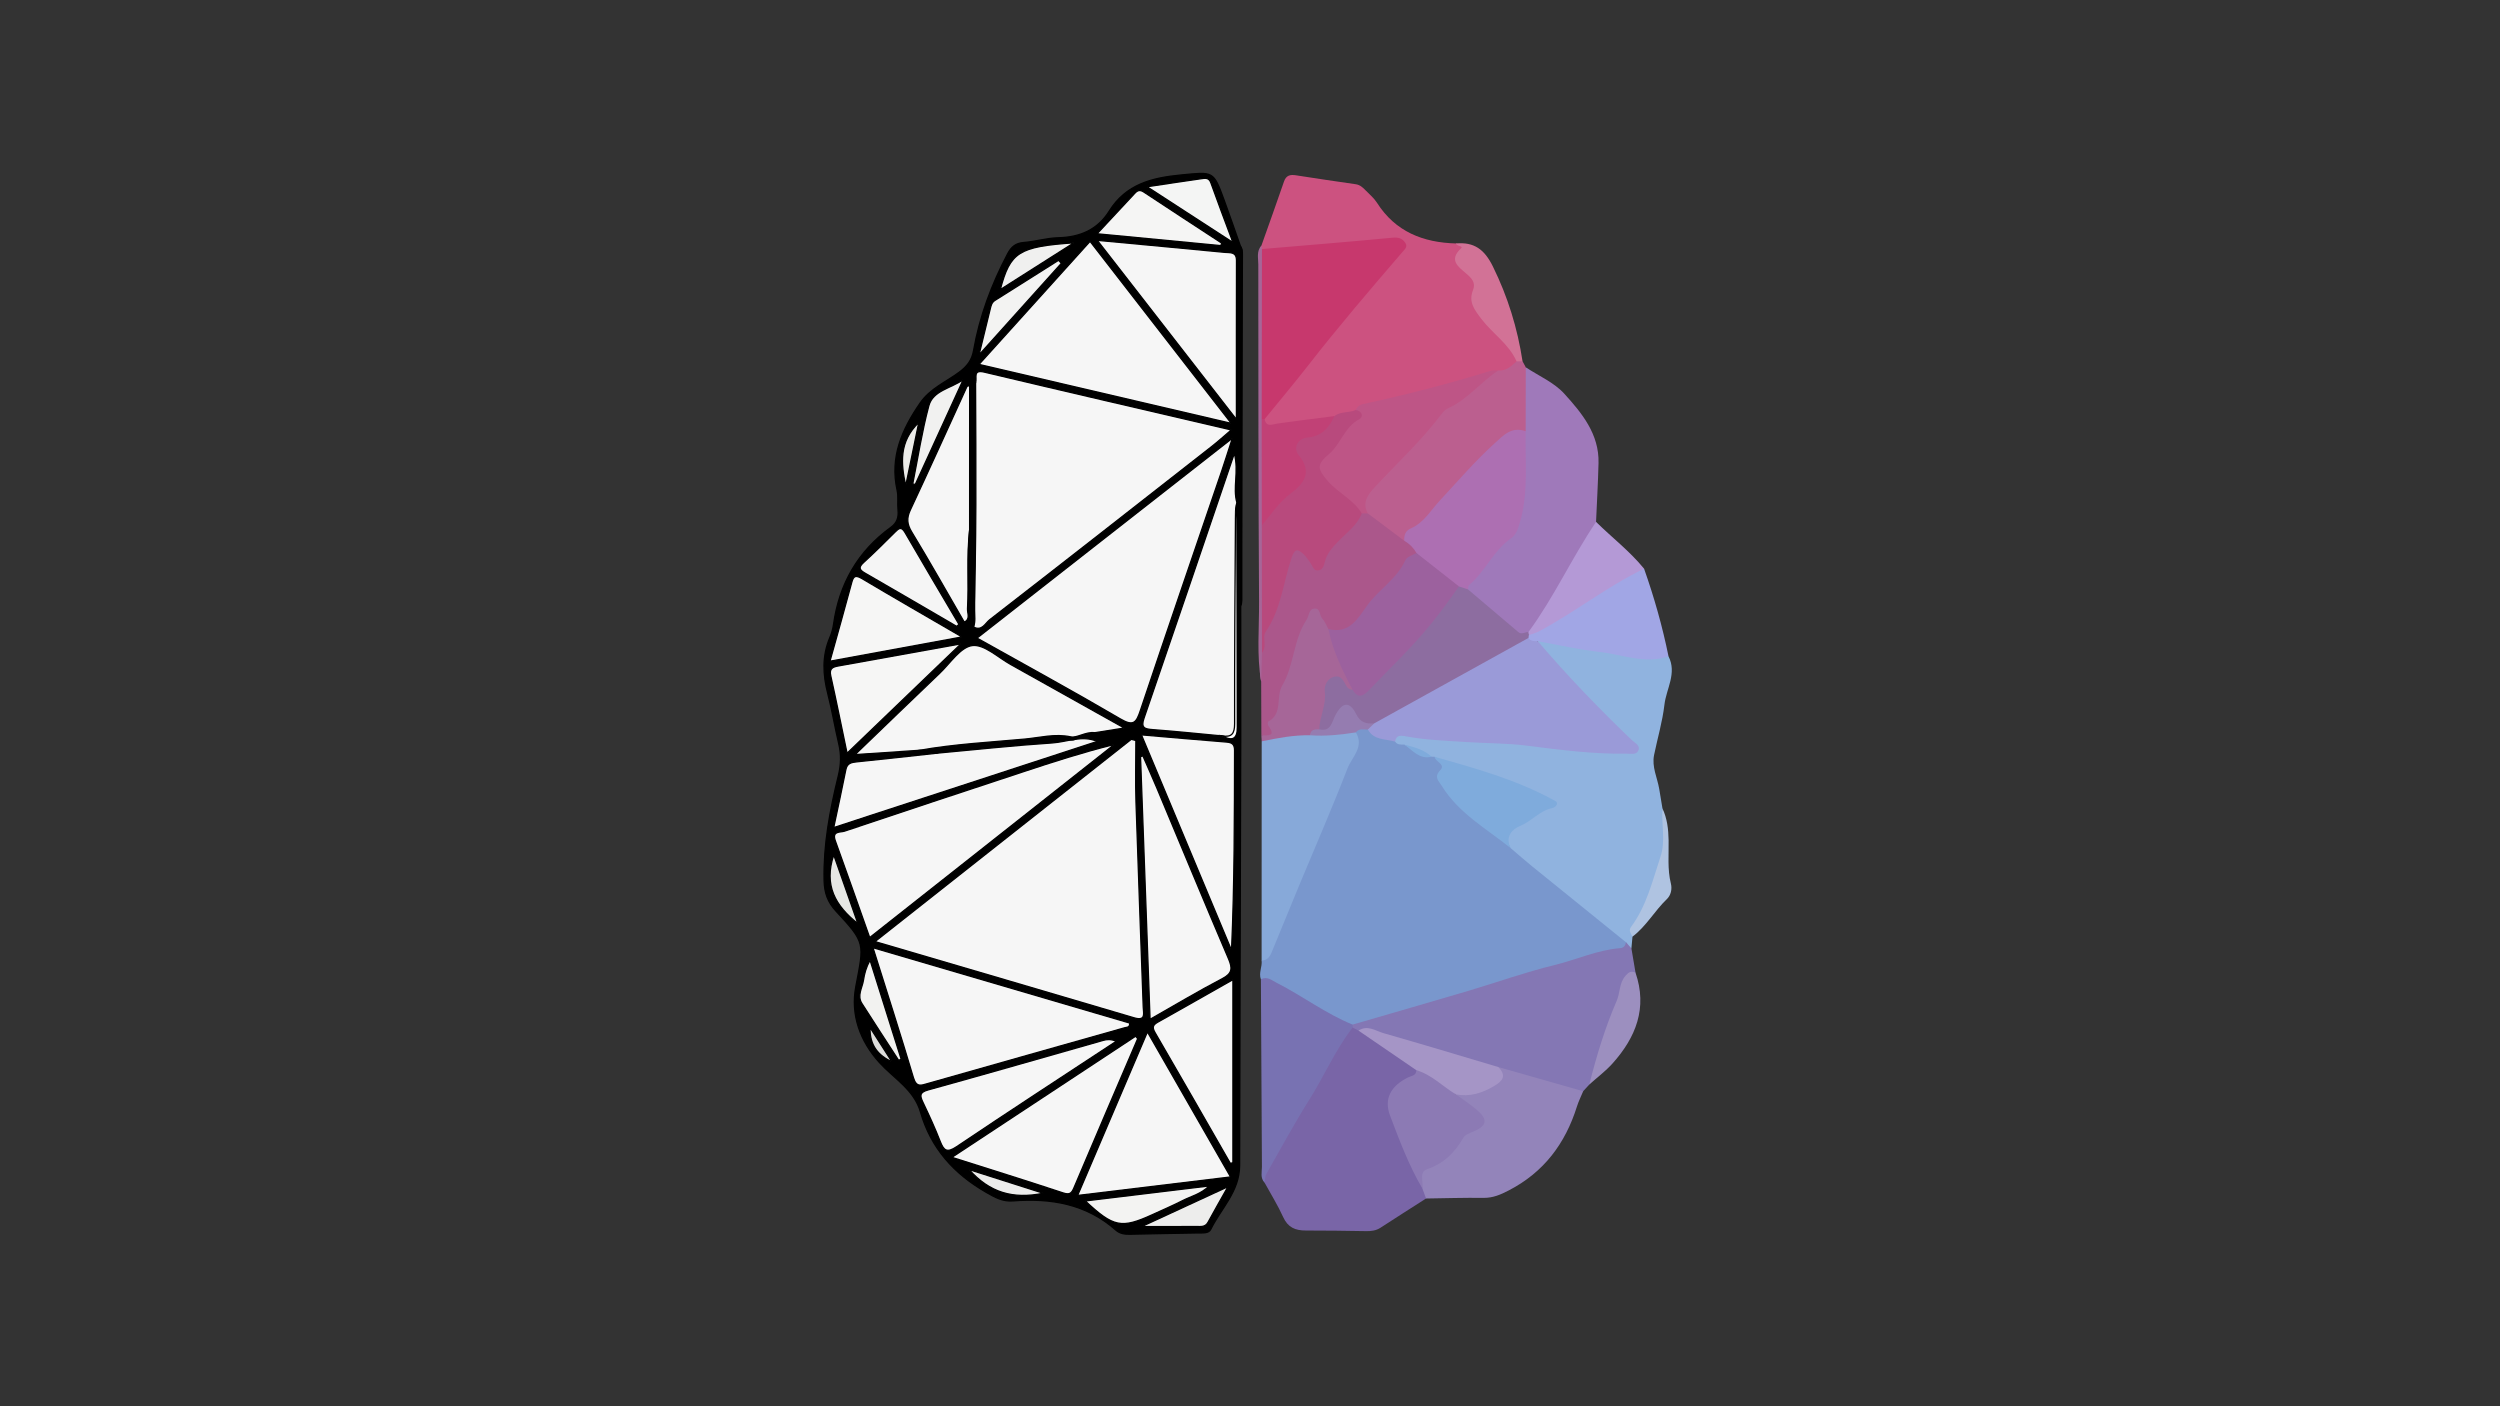 <?xml version="1.0" encoding="utf-8"?>
<!-- Generator: Adobe Illustrator 25.2.3, SVG Export Plug-In . SVG Version: 6.00 Build 0)  -->
<svg version="1.1" id="Layer_1" xmlns="http://www.w3.org/2000/svg" xmlns:xlink="http://www.w3.org/1999/xlink" x="0px" y="0px"
	 viewBox="0 0 1920 1080" style="enable-background:new 0 0 1920 1080;" xml:space="preserve">
<rect x="0" y="0" width="1920" height="1080" fill="#333333" stroke="none"/>
<style type="text/css">
	.st0{fill:#7997CD;}
	.st1{fill:url(#SVGID_1_);stroke:#000000;stroke-miterlimit:10;}
	.st2{fill:#90B3DF;}
	.st3{fill:#CC5280;}
	.st4{fill:#7965A7;}
	.st5{fill:#8477B4;}
	.st6{fill:#9F79BA;}
	.st7{fill:#87A9D9;}
	.st8{fill:#9384BA;}
	.st9{fill:#AB578B;}
	.st10{fill:#BB5F8F;}
	.st11{fill:#7872B2;}
	.st12{fill:#A1A6E5;}
	.st13{fill:#A66698;}
	.st14{fill:#B499D6;}
	.st15{fill:#D27296;}
	.st16{fill:#9C8FBF;}
	.st17{fill:#AFC3E1;}
	.st18{fill:url(#SVGID_2_);}
	.st19{fill:#9A9AD8;}
	.st20{fill:#7FABDC;}
	.st21{fill:#957CB0;}
	.st22{fill:#F6F6F6;stroke:#000000;stroke-miterlimit:10;}
	.st23{fill:#F6F6F5;stroke:#000000;stroke-miterlimit:10;}
	.st24{fill:#F5F5F5;stroke:#000000;stroke-miterlimit:10;}
	.st25{fill:#F5F5F4;stroke:#000000;stroke-miterlimit:10;}
	.st26{fill:#F4F5F4;stroke:#000000;stroke-miterlimit:10;}
	.st27{fill:#F3F3F2;stroke:#000000;stroke-miterlimit:10;}
	.st28{fill:#F1F1F0;stroke:#000000;stroke-miterlimit:10;}
	.st29{fill:#EDEDEC;stroke:#000000;stroke-miterlimit:10;}
	.st30{fill:#F2F2F0;stroke:#000000;stroke-miterlimit:10;}
	.st31{fill:url(#SVGID_3_);stroke:#000000;stroke-miterlimit:10;}
	.st32{fill:#F0F0EF;stroke:#000000;stroke-miterlimit:10;}
	.st33{fill:url(#SVGID_4_);stroke:#000000;stroke-miterlimit:10;}
	.st34{fill:url(#SVGID_5_);stroke:#000000;stroke-miterlimit:10;}
	.st35{fill:#E6E7E4;stroke:#000000;stroke-miterlimit:10;}
	.st36{fill:#ECECEB;stroke:#000000;stroke-miterlimit:10;}
	.st37{fill:#EBEBE8;stroke:#000000;stroke-miterlimit:10;}
	.st38{fill:url(#SVGID_6_);stroke:#000000;stroke-miterlimit:10;}
	.st39{fill:#DDDDDB;stroke:#000000;stroke-miterlimit:10;}
	.st40{fill:#C7386D;}
	.st41{fill:#B84A7D;}
	.st42{fill:#BE5586;}
	.st43{fill:#C14176;}
	.st44{fill:#8C7AB4;}
	.st45{fill:#A595C6;}
	.st46{fill:#AD6FB2;}
	.st47{fill:#8D6DA0;}
	.st48{fill:#9C619E;}
</style>
<g>
	<path class="st0" d="M968.35,752.08c-1.79-4.87,1.13-9.56,0.57-14.38c10.49-17.78,17.01-37.37,24.64-56.35
		c13.31-33.1,27.38-65.87,41.42-98.65c2.95-6.89,5.34-13.67,5.27-21.2c2.15-3.95,5.57-4,9.31-3.07c6.59,4.26,14.05,6.43,21.42,8.83
		c2.53,0.92,5.09,1.81,7.56,2.9c7.09,3.18,13.16,8.68,21.34,9.42c1.08,0.15,2.11,0.47,3.1,0.93c3.36,2.18,7.26,5.17,6.2,9.07
		c-3.59,13.18,5.13,20.49,12.91,27.58c12.57,11.46,26.04,21.94,39.55,32.31c27.13,21.77,54.55,43.18,81.52,65.14
		c3.55,2.89,7.71,5.51,7.21,11.12c-0.84,3.59-3.65,4.68-6.76,5.53c-63.09,17.1-125.67,35.97-188.21,54.99
		c-4.87,1.48-9.99,1.2-14.81,2.7c-7.01,0.72-12.55-2.94-18.1-6.33C1004.79,771.77,986.71,761.67,968.35,752.08z"/>
	<linearGradient id="SVGID_1_" gradientUnits="userSpaceOnUse" x1="632.828" y1="540.538" x2="953.804" y2="540.538">
		<stop  offset="1" style="stop-color:#000000"/>
		<stop  offset="1" style="stop-color:#000000"/>
	</linearGradient>
	<path class="st1" d="M952.86,465.64c0.01,35,0.11,70,0.02,105c-0.27,108.17-0.71,216.34-0.86,324.51
		c-0.03,19.87-14.27,32.93-22.18,49c-1.61,3.27-6.2,2.67-9.68,2.74c-17.47,0.35-34.95,0.55-52.42,1c-4.05,0.1-7.7-0.44-10.78-3.18
		c-22.76-20.16-50-24.68-79.03-22.42c-7.86,0.61-13.66-2.63-20.25-6.41c-24.91-14.27-42.72-33.88-50.75-61.83
		c-4.96-17.28-20.41-25.76-31.5-37.97c-14.9-16.4-22.28-36.74-18.18-58.33c6.34-33.39,7.74-33.33-15.09-57.88
		c-6.48-6.97-9.05-14-9.26-23.75c-0.61-27.56,4.49-54.13,10.98-80.57c2-8.13,2.25-15.94,0.32-24.08
		c-3.04-12.85-5.17-25.93-8.47-38.71c-3.79-14.66-4.46-28.92,1.59-43.14c1.36-3.19,2.35-6.66,2.83-10.09
		c4.33-31.07,18.65-56.16,44.15-74.62c4.62-3.35,5.93-7.68,5.38-13.17c-0.51-5.02,0.38-10.28-0.69-15.13
		c-5.67-25.58,3.68-46.87,17.76-67.21c7.65-11.04,19.77-16.02,29.95-23.57c6.01-4.45,9.68-9.14,11-16.66
		c4.58-26.17,13.78-50.78,26.16-74.27c2.82-5.34,6.16-8.17,12.41-8.66c8.88-0.69,17.64-3.42,26.5-3.63
		c16.64-0.41,30.22-6.18,39.1-20.44c12.91-20.73,32.8-25.65,55.29-27.8c24.69-2.36,24.65-3.43,32.97,19.31
		c4.26,11.64,8.29,23.37,12.42,35.05c1.84,2.84,1.11,6.04,1.11,9.09c0.04,86.2,0.03,172.4,0.02,258.6
		C953.68,459.51,953.97,462.65,952.86,465.64z"/>
	<path class="st2" d="M1101.79,581.21c-0.78-0.02-1.55-0.04-2.33-0.06c-7.53-1.9-14.03-6.12-20.99-9.29
		c-2.57-0.08-5.3,0.32-7.03-2.31c-2.12-7.91,3.85-7.49,8.06-6.86c19.25,2.88,38.66,3.7,58.02,4.44c33.78,1.29,67.13,7.28,100.9,8.25
		c4.19,0.12,8.55,0.85,13.01-1.54c-0.73-5.47-5.01-8.53-8.61-11.67c-20.85-18.2-39.37-38.6-56.99-59.86
		c-2.51-3.03-7.16-5.49-4.19-10.78c7.27-3.08,14.49-0.54,21.52,0.67c24.95,4.29,49.59,10.66,75.17,10.37
		c1.15-0.01,2.12,0.84,3.08,1.48c6.65,12.99-1.71,24.86-3.13,37.18c-1.5,12.99-5.31,25.71-7.94,38.58
		c-1.88,9.16,2.5,17.46,3.96,26.17c0.83,4.95,1.64,9.9,2.46,14.85c7.73,33.12-4.06,62.1-19.32,90.24c-1.47,2.72-3.16,5.21-3.69,8.3
		c-0.27,2.99-0.55,5.98-0.82,8.96c-3.98,0.75-2.32-3.54-4.18-4.68c-23.97-19.39-47.97-38.75-71.91-58.18
		c-5.68-4.61-11.17-9.46-16.75-14.2c-4.92-8.95-3.86-13.28,5.99-19.64c7.42-4.79,15.6-8.41,22.37-14.65
		c-4-4.86-9.45-6.81-14.81-8.91c-18.44-7.23-37.21-13.55-56.12-19.42C1111.91,586.88,1106.76,584.26,1101.79,581.21z"/>
	<path class="st3" d="M968.75,188.65c5.81-16.42,11.73-32.81,17.38-49.28c1.64-4.77,4.79-5.4,9.05-4.75
		c15.31,2.35,30.62,4.71,45.95,6.86c3.43,0.48,5.55,2.56,7.7,4.76c2.98,3.05,6.39,5.88,8.65,9.42
		c14.2,22.32,35.45,30.62,60.68,31.31c2.97,1.36,10.4-0.94,5.43,6.89c-3.53,5.56-0.33,9.72,3.66,13.16
		c5.83,5.03,8.35,10.92,6.63,18.63c-1.4,6.28,1.32,11.34,5.37,15.92c5.92,6.68,11.53,13.61,17.85,19.97
		c4.54,4.57,9.62,9.36,8.86,16.95c-3.12,6.38-8.82,8.44-15.28,9.28c-6.83-0.49-12.87,2.61-19.13,4.46
		c-24.53,7.28-49.3,13.57-74.24,19.24c-5.25,1.19-10.72,1.98-15.24,5.37c-5.71,3.14-12.15,3.72-18.29,5.38
		c-13.69,2.9-27.57,4.6-41.43,6.38c-4.92,0.63-10.35,1.84-12.77-4.68c4.77-13.92,15.7-23.59,24.3-34.84
		c24.56-32.12,51.23-62.53,76.65-93.96c1.45-1.79,3.15-3.45,3.43-5.98c-1.38-3.53-4.45-2.62-6.95-2.4
		c-27.44,2.38-54.92,4.2-82.33,6.88c-5.4,0.53-10.86,1.45-15.85-1.78C967.86,190.8,967.84,189.73,968.75,188.65z"/>
	<path class="st4" d="M1095.2,920.45c-11.67,7.48-23.37,14.91-34.99,22.46c-3.43,2.23-7.11,2.66-11.05,2.6
		c-15.44-0.23-30.89-0.53-46.33-0.47c-8.07,0.03-13.79-2.41-17.39-10.38c-4.11-9.1-9.46-17.64-14.27-26.42
		c-2.67-4.45-0.25-8.24,1.73-11.94c17.75-33.19,37.53-65.22,55.74-98.15c2.22-4.02,4.3-8.39,9.22-10.01
		c2.37-0.24,4.63,0.07,6.7,1.32c11.74,7.16,23.24,14.7,34.6,22.47c4.11,2.81,8.4,5.42,9.96,10.63c0.35,4.4-3.04,5.79-5.98,7.7
		c-13.85,8.97-16.47,15.88-10.37,31.31c6.72,16.98,14.04,33.72,21.58,50.37C1095.5,914.69,1096.61,917.45,1095.2,920.45z"/>
	<path class="st5" d="M1043.32,791.5c-1.5-0.79-3-1.58-4.49-2.38c-0.79-0.48-1.06-0.97-0.81-1.48s0.51-0.76,0.77-0.76
		c29.59-8.61,59.21-17.11,88.76-25.87c22.06-6.54,43.79-14.38,66.12-19.8c16.97-4.11,33.05-11.67,50.69-13.04
		c2.79-0.22,3.96-2.02,4.38-4.54c1.39,1.56,2.79,3.12,4.18,4.69c1.05,6.25,2.11,12.49,3.17,18.74c-4.82,4.63-7.67,10.14-9.85,16.61
		c-6.52,19.39-14.13,38.42-19.53,58.2c-1.13,4.15-3.54,7.68-6.14,11.06c-1.56,1.7-3.12,3.41-4.68,5.11
		c-11.6,2.5-21.83-3.3-32.36-6.11c-11.12-2.97-22.12-6.48-33.39-8.96c-33.37-10.01-67.15-18.66-100.11-30.02
		C1047.8,792.19,1045.69,791.41,1043.32,791.5z"/>
	<path class="st6" d="M1171.79,282.09c9.97,6.62,21.72,11.62,29.53,20.22c13.55,14.91,26.89,31.03,26.35,53.29
		c-0.37,15.07-1.25,30.13-1.9,45.2c0.74,10.33-6.91,17.06-11.65,24.54c-12.93,20.4-21.14,43.9-39.09,61.07
		c-3.42,2.32-7.14,3.34-10.68,0.7c-12.58-9.37-24.77-19.25-36.52-29.65c-1.73-1.53-2.35-3.91-2.35-6.32
		c4.87-13.58,15.53-23.66,25.09-32.84c13.69-13.15,16.57-28.41,17.57-45.09c0.88-14.72,0.26-29.52,0.08-44.31
		c-0.68-11.28-0.35-22.55-0.24-33.81C1168.04,290.47,1167.9,285.64,1171.79,282.09z"/>
	<path class="st7" d="M1041.32,562.47c6.66,11.23-3.16,19.09-6.49,27.76c-11.5,29.88-24.38,59.22-36.67,88.79
		c-7.27,17.49-14.42,35.04-21.62,52.56c-1.42,3.44-3.51,6.04-7.62,6.12c0.02-56.12,0.04-112.24,0.06-168.35
		c11.24-8.75,24.5-7.86,37.57-7.9c7.64,0.01,15.27,0.37,22.88-1.05C1033.52,559.62,1037.84,559.04,1041.32,562.47z"/>
	<path class="st8" d="M1150.74,819.51c21.72,6.18,43.43,12.36,65.15,18.54c-1.62,3.93-3.55,7.76-4.82,11.8
		c-8.94,28.42-25.37,50.43-52.32,64.38c-6.39,3.31-12.18,5.83-19.46,5.74c-14.69-0.2-29.39,0.29-44.09,0.49
		c-0.91-2.51-1.83-5.02-2.74-7.53c-3.73-13.72-3.37-14.84,8.68-20.75c6.04-2.96,11.38-6.56,14.8-12.49
		c3.37-5.85,7.77-10.5,14.09-13.23c7.56-3.27,6.16-7.52,1.32-12.31c-4.53-4.48-12.07-5.81-13.78-13.22c3.1-4.26,7.71-2.59,11.8-3.03
		C1142.07,836.51,1149.14,830.42,1150.74,819.51z"/>
	<path class="st9" d="M968.73,564.79c-0.05-13.75-0.1-27.5-0.15-41.26c-1.75-6.34-0.43-12.82-0.85-19.21
		c2.22-27.26,15.49-51.41,21.93-77.52c1.96-7.92,8.68-8.75,14.96-1.4c6.2,7.26,8.56,7.06,13.22-1.56
		c6.46-11.95,17.93-20.1,26.85-30.26c1.58-0.88,3.27-1.16,5.04-0.96c11.89,4.17,19.61,14.66,30.54,20.31
		c4.08,3.29,8.8,6.14,8.65,12.39c-14.1,18.38-31.29,34.1-45.27,52.59c-6.28,8.31-14.29,9.86-23.71,6.57
		c-4.51-2.43-5.92-7.97-10.67-11.39c-5.57,9.14-10.84,17.84-13.01,27.59c-4.12,18.48-11.27,35.92-16.81,53.9
		C977.65,560.51,981.12,570.56,968.73,564.79z"/>
	<path class="st10" d="M1078.47,415.3c-9.32-7-18.65-14-27.97-21c-5.33-2.96-4.82-7.36-2.94-12.07c2.05-5.13,5.25-9.46,9-13.47
		c16.12-17.24,31.59-35.32,48.5-51.5c13.24-12.66,27.39-26.18,45.68-32.74c6.08,0.51,9.97-3.39,13.99-7.01
		c1.52-1.47,3.04-1.38,4.58-0.04c0.83,1.54,1.66,3.08,2.48,4.61c-0.03,16.37-0.05,32.74-0.08,49.12
		c-14.37,2.1-23.7,12.13-32.54,22.03c-12.36,13.83-27.16,25.41-37.41,41.21C1095.95,403.41,1085.26,407.24,1078.47,415.3z"/>
	<path class="st11" d="M1038.79,786.88c0.02,0.74,0.04,1.49,0.04,2.24c-13.24,17.18-21.81,37.17-33.27,55.44
		c-11.66,18.58-22.14,37.9-32.97,56.99c-1.07,1.89-0.96,4.45-1.39,6.7c-3.5-3.57-2.02-8.07-2.04-12.17c-0.33-48-0.55-96-0.79-144
		c4.92-2.51,8.3,0.79,12.31,2.83C1000.4,764.91,1018.16,778.52,1038.79,786.88z"/>
	<path class="st12" d="M1281.41,504.04c-17.94,6.25-35.12-1.36-52.54-3.29c-16.04-1.77-31.88-5.45-47.8-8.29
		c-2.94,2.29-5.56,2.05-7.81-0.98c-0.4-1.13-0.42-2.28-0.06-3.42c15.68-13.45,35.01-21.09,52.03-32.47
		c6.45-4.31,12.02-9.77,18.74-13.54c5.72-3.2,11.77-5.98,18.68-5.28C1270.42,458.77,1276.77,481.16,1281.41,504.04z"/>
	<path class="st13" d="M968.73,564.79c4.9-0.14,11.63,1.11,5.4-7.35c-0.56-0.76-0.57-3.03-0.13-3.26
		c11.52-6.1,5.59-18.94,10.83-27.8c9.15-15.49,8.34-35.02,18.63-50.41c2.01-3.01,1.49-8.4,6.28-8.61c4.43-0.19,3.5,5.31,5.8,7.77
		c2.04,2.18,3.13,5.27,4.64,7.95c8.54,14.58,14.73,30.15,19.3,46.38c-2.57,2.57-4.72,1.15-7.07-0.56
		c-8.28-6.01-11.96-4.67-11.98,5.49c-0.02,9.24-2.6,17.45-6.06,25.67c-1.99,2.88-6.1,2-8.24,4.63c-12.6-0.23-24.89,2.13-37.15,4.65
		C968.89,567.82,968.81,566.31,968.73,564.79z"/>
	<path class="st14" d="M1262.65,436.77c-28.41,13.67-53.18,33.47-80.94,48.23c-2.34,1.24-5.03,1.85-7.55,2.75
		c-0.58-0.43-0.83-0.91-0.74-1.45c0.1-0.56,0.23-0.84,0.39-0.84c19.7-26.76,33.44-57.18,51.97-84.66
		C1237.99,412.87,1251.75,423.35,1262.65,436.77z"/>
	<path class="st15" d="M1169.31,277.48c-1.53,0.01-3.06,0.02-4.58,0.04c-5.95-13.49-18.63-21.42-27.2-32.8
		c-5.17-6.87-9.91-12.83-6.26-21.91c2.33-5.78-1.14-9.26-5.27-12.78c-6.11-5.22-13.6-10.34-3.84-19.36c1.95-1.8-3.46-1.46-4-3.7
		c13.93-1.26,21.92,4.53,28.39,17.7C1158,227.95,1165.44,252.04,1169.31,277.48z"/>
	<path class="st16" d="M1220.57,832.93c5.55-21.91,12.04-43.54,21.05-64.29c2.73-6.29,1.8-13.63,6.83-19.33
		c2.55-2.89,4.39-3.82,7.64-2.25c9.26,27.01,0.31,49.55-17.57,69.56C1233.15,822.62,1226.58,827.53,1220.57,832.93z"/>
	<path class="st17" d="M1253.74,719.36c-1.14-2.38-3.2-4.67-1.11-7.48c12.02-16.13,16.48-35.54,22.67-54.06
		c3.95-11.81,0.65-24.65,1.44-37c3.67,7.74,4.59,15.98,4.75,24.45c0.21,11.12-1,22.31,1.76,33.35c1.06,4.26-0.01,8.93-3.11,11.9
		C1270.71,699.57,1264.33,711.4,1253.74,719.36z"/>
	<path class="st13" d="M969.19,501.41c-0.2,7.37-0.41,14.75-0.61,22.12c-3.55-20.4-1.48-40.99-1.62-61.47
		c-0.58-86.3-0.53-172.6-0.58-258.9c0-4.87-1.54-10.2,2.37-14.51c0.14,0.87,0.29,1.74,0.43,2.62c4.03,4.48,3.64,10.07,3.66,15.45
		c0.11,32.98,0.02,65.96,0.09,98.94c0.01,5.55-1.32,10.73-2.85,15.93c5.58,27.17,1.66,54.63,2.51,81.95
		C973.04,436.21,974.16,468.92,969.19,501.41z"/>
	<linearGradient id="SVGID_2_" gradientUnits="userSpaceOnUse" x1="952.452" y1="327.181" x2="954.676" y2="327.181">
		<stop  offset="1" style="stop-color:#000000"/>
		<stop  offset="1" style="stop-color:#000000"/>
	</linearGradient>
	<path class="st18" d="M952.86,465.64c-0.14-36.45-0.37-72.9-0.4-109.35c-0.04-55.85,0.05-111.71,0.09-167.56
		c2.26,2.09,2.13,4.81,2.12,7.56c-0.31,88.27-0.61,176.55-0.95,264.82C953.72,462.63,953.16,464.14,952.86,465.64z"/>
	<path class="st19" d="M1173.86,489.94c1.75,2.7,4.54,2.43,7.21,2.52c22.74,26.69,47.04,51.89,72.38,76.1
		c2.23,2.13,6.76,3.97,4.64,8.14c-1.59,3.14-5.52,2.09-8.53,2.14c-25.9,0.42-51.47-2.94-77.09-6.19
		c-15.27-1.94-30.77-1.72-46.15-2.74c-15.76-1.05-31.52-1.53-47.08-4.48c-3.79-0.72-7.07-0.78-7.8,4.14
		c-7.36-2.2-16.26-0.9-20.91-9.26c0.21-3.12,2.22-5.19,4.21-7.27c24.28-14.55,49.57-27.33,73.83-41.93
		c10.97-6.6,22.83-11.55,33.64-18.48C1165.56,490.46,1169.16,487.18,1173.86,489.94z"/>
	<path class="st20" d="M1101.79,581.21c31.02,8.77,62.1,17.37,90.7,32.87c1.69,0.92,3.95,1.57,3.1,3.95
		c-0.41,1.14-2.14,2.29-3.46,2.56c-9.7,2-15.87,10.22-24.86,13.82c-6.23,2.5-11.33,8.45-7.18,16.85
		c-18.56-14.89-39.9-26.7-52.84-47.78c-2.18-3.54-6.33-6.62-1.16-11.93C1110.61,586.9,1102.24,585.18,1101.79,581.21z"/>
	<path class="st21" d="M1055.34,555.59c-1.61,1.57-3.21,3.13-4.82,4.7c-3.2,0.18-6.75-1.17-9.2,2.18
		c-11.66,1.83-23.36,3.11-35.2,2.22c0.39-4.56,3.72-4.57,7.06-4.58c5.22-3.76,7.86-9.45,11.28-14.64c5.3-8.04,12.02-8.7,17.88-1.22
		C1046.07,549.02,1051.08,551.76,1055.34,555.59z"/>
	<path class="st20" d="M1078.46,571.87c7.53,1.89,15.09,3.72,20.99,9.29C1090.06,583.49,1084.92,576.17,1078.46,571.87z"/>
	<path class="st22" d="M672,723.14c66.79-52.72,131.82-104.05,196.85-155.38c1.17,0.32,2.34,0.64,3.5,0.95
		c0,15.79-0.43,31.6,0.08,47.37c1.69,52.5,3.74,105,5.57,157.5c0.16,4.63,2.25,10.84-7.03,8.09
		C805.53,762.3,740.02,743.12,672,723.14z"/>
	<path class="st22" d="M749.24,293.79c1.33-3.4-2.48-10.19,6.73-8c62.47,14.85,125.02,29.32,189.66,44.4
		c-5.89,5-10.27,9-14.92,12.64c-56.79,44.46-113.57,88.94-170.58,133.11c-3.39,2.62-6,9.08-12.47,5.61
		c1.6-4.15,0.82-8.48,0.83-12.72c0.06-54.49,0.02-108.98,0.08-163.47C748.57,301.51,747.84,297.58,749.24,293.79z"/>
	<path class="st22" d="M750.34,490.06c65.46-51.25,129.56-101.43,196.12-153.54c-3.29,10.16-5.6,17.64-8.12,25.05
		c-20.89,61.37-41.97,122.68-62.55,184.15c-3.1,9.25-5.22,12.36-15.31,6.44C824.72,531.18,788.3,511.34,750.34,490.06z"/>
	<path class="st22" d="M751.88,279.86c29.24-32.41,57.01-63.17,85.28-94.5c35.93,46.32,71.3,91.9,108.46,139.79
		C879.77,309.76,816.86,295.05,751.88,279.86z"/>
	<path class="st22" d="M670.46,727.84c67.26,19.74,132.26,38.82,197.11,57.85c0.26,3.57-2.2,3.17-3.81,3.63
		c-50.38,14.27-100.79,28.46-151.15,42.81c-5.19,1.48-8.82,3.22-11.11-4.49C691.78,794.92,681.3,762.44,670.46,727.84z"/>
	<path class="st22" d="M667.93,720.05c-9.08-25.63-17.63-50.04-26.42-74.36c-2.78-7.69,4-6.33,7.06-7.36
		c45.53-15.32,91.15-30.38,136.76-45.45c23.11-7.64,46.26-15.17,70.47-21.13C793.56,620.88,731.32,670.02,667.93,720.05z"/>
	<path class="st22" d="M706.28,576.21c-15.61,1.05-31.23,2.09-49.58,3.32c22.93-22.08,43.92-42.4,65.06-62.56
		c8.1-7.72,15.93-20.08,25.01-21.19c9.07-1.11,19.61,9.06,29.38,14.5c28.36,15.79,56.66,31.7,87.28,48.85
		c-9.12,1.44-15.95,2.52-22.78,3.6c-8.62,4.54-17.35,6.37-27.5,5.96c-16.51-0.67-32.98,2.84-49.49,4.35
		C744.56,574.79,725.5,576.7,706.28,576.21z"/>
	<path class="st22" d="M938.57,565.2c-17.74-1.65-35.47-3.52-53.23-4.85c-6.15-0.46-9.33-1.22-6.75-8.73
		c23.01-66.95,45.75-134,69.38-203.39c3.61,14.07-1.33,26.21,1.95,37.81c-1.69,5.72-0.83,11.58-0.84,17.37
		c-0.08,50.88-0.18,101.77,0.09,152.65C949.2,564.26,947.15,568.01,938.57,565.2z"/>
	<path class="st22" d="M881.23,792.51c21.72,37.87,42.31,73.79,63.86,111.38c-39.54,4.78-77.42,9.36-117.48,14.21
		C845.7,875.74,863.09,835,881.23,792.51z"/>
	<path class="st22" d="M842.73,184.58c34.67,3.25,66.32,6.17,97.96,9.23c3.92,0.38,8.94-0.67,8.93,6.18
		c-0.1,39.47-0.05,78.93-0.05,122.12C913.05,275.09,878.75,230.94,842.73,184.58z"/>
	<path class="st22" d="M883.25,782.82c-2.49-68.59-4.91-135.14-7.33-201.7c0.6-0.21,1.21-0.41,1.81-0.62
		c3.61,8.28,7.32,16.53,10.81,24.86c18.29,43.65,36.37,87.39,54.93,130.92c3.09,7.26,3.12,11.24-4.72,15.32
		C920.58,761.08,902.98,771.63,883.25,782.82z"/>
	<path class="st22" d="M873.74,797.7c-16.31,38.07-32.69,76.1-48.83,114.24c-1.83,4.32-3.17,5.96-8.35,4.25
		c-27.52-9.11-55.2-17.72-85.51-27.35c48.26-31.82,94.7-62.43,141.14-93.05C872.7,796.42,873.22,797.06,873.74,797.7z"/>
	<path class="st22" d="M876.62,564.37c23.04,1.97,44.21,3.87,65.39,5.54c4.28,0.34,6.13,1.8,6.13,6.34
		c-0.1,51.02-0.07,102.04-2.32,153.55C922.95,675.13,900.09,620.47,876.62,564.37z"/>
	<path class="st22" d="M842.7,569.41c-57.84,18.9-115.68,37.79-173.51,56.7c-9.1,2.97-18.19,5.97-28.9,9.48
		c3.36-15.91,6.48-30.15,9.31-44.45c0.98-4.96,4.14-5.62,8.36-6.04c20.46-2.06,40.89-4.39,61.33-6.62
		c13.45-5.36,27.96-5.35,41.87-6.08c20.64-1.09,40.99-6.92,61.86-4.1c2.95,0.4,4.89-2.56,7.4-2.75
		C834.85,565.2,840.48,562.31,842.7,569.41z"/>
	<path class="st22" d="M946.88,752.37c0,47.89,0,94.26,0,140.62c-0.66,0.16-1.32,0.33-1.98,0.49
		c-19.26-33.53-38.44-67.11-57.88-100.53c-2.46-4.24-1.31-5.99,2.37-8.05C908.26,774.32,927.06,763.6,946.88,752.37z"/>
	<path class="st22" d="M744.7,296.25c-0.01,36.93-0.01,73.86-0.02,110.78c-1.93,20.56-0.19,41.17-1.06,61.74
		c-0.12,2.92,3.58,8.04-3.06,9.04c-13.39-23.12-26.51-46.4-40.36-69.24c-3.66-6.04-3.98-10.68-1.04-16.96
		c14.78-31.61,29.14-63.42,43.64-95.16C743.31,295.25,743.95,295.23,744.7,296.25z"/>
	<path class="st22" d="M857.38,799.64c-41.8,27.51-82.43,53.95-122.64,80.99c-7.49,5.03-9.9,3.1-12.71-4.14
		c-3.93-10.12-8.5-20.01-13.16-29.82c-2.43-5.11-2.88-7.73,3.99-9.63c44.83-12.39,89.53-25.28,134.27-38
		C850.09,798.19,853.05,797.93,857.38,799.64z"/>
	<path class="st23" d="M738.01,494.46c-29.92,28.75-57.93,55.66-87.46,84.03c-4.44-21.24-8.29-40.42-12.55-59.52
		c-1.23-5.52,1.46-6.74,5.81-7.51C674.25,506.01,704.68,500.48,738.01,494.46z"/>
	<path class="st23" d="M637.4,507.81c5.88-21.15,11.29-40.14,16.39-59.22c1.31-4.91,2.12-7.87,8.16-4.27
		c24.57,14.63,49.37,28.86,76.86,44.85C703.72,495.62,671.48,501.55,637.4,507.81z"/>
	<path class="st24" d="M734.69,481.04c-23.35-13.59-46.66-27.25-70.08-40.71c-4.3-2.47-5.79-4.28-1.4-8.29
		c8.28-7.56,16.22-15.49,24.18-23.4c2.85-2.84,4.81-4.6,7.65,0.32c13.67,23.61,27.61,47.07,41.46,70.57
		C735.9,480.03,735.3,480.53,734.69,481.04z"/>
	<path class="st25" d="M937.57,188.63c-30.89-2.96-61.78-5.92-95.02-9.1c10.67-11.44,19.86-21.25,28.99-31.12
		c2.16-2.33,4.06-2.82,6.97-0.89c19.87,13.16,39.85,26.15,59.79,39.2C938.05,187.36,937.81,188,937.57,188.63z"/>
	<path class="st26" d="M880.93,143.42c15.85-2.37,28.67-4.35,41.52-6.16c2.92-0.41,5.97-1.14,7.49,3.12
		c5.12,14.39,10.57,28.67,16.95,45.85C924.06,171.41,903.84,158.29,880.93,143.42z"/>
	<path class="st27" d="M833.52,922.33c31.65-3.83,62.62-7.58,95.13-11.52c-6.47,6.34-13.91,7.94-20.35,11.23
		c-7.57,3.87-15.4,7.24-23.14,10.78C861.2,943.78,855.23,942.63,833.52,922.33z"/>
	<path class="st27" d="M751.9,272.54c3.4-13.93,5.96-24.43,8.52-34.93c0.64-2.63,1.08-5.26,3.72-6.92
		c16.31-10.23,32.57-20.53,48.85-30.81c0.72,0.78,1.43,1.55,2.15,2.33C794.82,224.81,774.5,247.41,751.9,272.54z"/>
	<path class="st28" d="M700.95,371.8c4.02-20.08,7.12-40.41,12.39-60.16c3.13-11.72,17.01-13.37,26.42-20.08
		c-12.26,26.8-24.52,53.61-36.79,80.41C702.3,371.92,701.63,371.86,700.95,371.8z"/>
	<path class="st29" d="M876.8,942c22.9-10.58,43.04-19.88,66.25-30.61c-6.11,10.89-10.79,19.03-15.26,27.29
		c-2.17,4-5.83,3.26-9.18,3.28C905.83,942.06,893.05,942,876.8,942z"/>
	<path class="st30" d="M690.16,814.34c-9.41-14.53-18.9-29.02-28.2-43.62c-3.91-6.14,0.29-12.03,1.19-17.97
		c0.75-4.98,2.04-9.87,5.04-15.35c7.97,25.36,15.94,50.71,23.91,76.07C691.44,813.76,690.8,814.05,690.16,814.34z"/>
	<linearGradient id="SVGID_3_" gradientUnits="userSpaceOnUse" x1="706.292" y1="570.542" x2="852.482" y2="570.542">
		<stop  offset="1" style="stop-color:#000000"/>
		<stop  offset="1" style="stop-color:#000000"/>
	</linearGradient>
	<path class="st31" d="M842.7,569.41c-11.68-5.03-23.13,0.41-34.59,1.17c-29.65,1.96-59.22,5.18-88.82,7.89
		c-3.88-3.37-8.71-1.24-13-2.26c26.71-4.72,53.8-6.14,80.75-8.6c11.63-1.06,23.08-4.31,35.4-1.68c4.64,0.99,11.62-4.11,18.22-3.2
		c3.18,3.77,8.07,0.78,11.82,3C850.15,569.62,846.42,569.52,842.7,569.41z"/>
	<path class="st32" d="M824.75,186.48c-20.28,12.89-38.05,24.18-56.53,35.92C775.86,193.61,782.26,189.43,824.75,186.48z"/>
	<linearGradient id="SVGID_4_" gradientUnits="userSpaceOnUse" x1="742.788" y1="387.246" x2="749.491" y2="387.246">
		<stop  offset="1" style="stop-color:#000000"/>
		<stop  offset="1" style="stop-color:#000000"/>
	</linearGradient>
	<path class="st33" d="M744.7,296.25c-0.64,0.02-1.28,0.08-1.91,0.2c-0.14-6.45,4.28-1.82,6.45-2.66
		c0.23,62.59,0.87,125.18-1.57,187.75c-0.11-57.41-0.18-114.83-0.43-172.24C747.21,304.91,749.18,299.88,744.7,296.25z"/>
	<linearGradient id="SVGID_5_" gradientUnits="userSpaceOnUse" x1="938.572" y1="476.714" x2="950.262" y2="476.714">
		<stop  offset="1" style="stop-color:#FFFFFF"/>
		<stop  offset="1" style="stop-color:#000000"/>
	</linearGradient>
	<path class="st34" d="M938.57,565.2c7.39,1.17,9.62-1.73,9.61-9.36c-0.09-52.38,0.31-104.76,0.64-157.14
		c0.03-4.22,0.71-8.43,1.09-12.65c0.11,57.53,0.18,115.07,0.35,172.6C950.29,568.19,945.89,569.15,938.57,565.2z"/>
	<path class="st35" d="M640.32,656.58c6.38,18.15,12.29,34.98,18.55,52.79C641.51,695.66,632.51,679.91,640.32,656.58z"/>
	<path class="st36" d="M801.29,916.41c-23.37,4.83-41.32-0.51-57.05-18.18C763.6,904.4,781.44,910.08,801.29,916.41z"/>
	<path class="st37" d="M705.62,324.45c-3.6,17.47-6.82,33.05-10.03,48.64C691.9,355.98,690.27,339.31,705.62,324.45z"/>
	<linearGradient id="SVGID_6_" gradientUnits="userSpaceOnUse" x1="740.562" y1="443.056" x2="745.217" y2="443.056">
		<stop  offset="1" style="stop-color:#000000"/>
		<stop  offset="1" style="stop-color:#000000"/>
	</linearGradient>
	<path class="st38" d="M740.56,477.82c4.93-2.4,2.3-6.86,2.49-10.3c1.11-20.14-0.72-40.36,1.63-60.48
		c0.15,22.23,0.36,44.47,0.35,66.71C745.04,476.06,746.59,481.54,740.56,477.82z"/>
	<path class="st39" d="M685.08,815.57c-10.27-4.92-17.23-12.15-16.92-26.5C674.63,799.22,679.85,807.4,685.08,815.57z"/>
	<path class="st40" d="M968.97,321.86c0.07-43.53,0.14-87.07,0.21-130.6c33.41-2.84,66.83-5.52,100.21-8.71
		c4.58-0.44,7.56,0.46,9.89,3.96c2.02,3.03-0.39,4.91-2.18,6.99c-24.64,28.63-49.2,57.33-72.43,87.15
		c-10.88,13.96-22.3,27.5-33.47,41.24C970.45,322.98,969.71,322.97,968.97,321.86z"/>
	<path class="st41" d="M969.19,501.41c-0.04-32.64-0.08-65.27-0.12-97.91c3.11-13.9,14.34-21.58,23.79-30.42
		c6.37-5.96,7.75-11.19,3.41-19.19c-5.91-10.89-2.89-18.13,8.76-20.87c8.71-2.05,12.86-9.56,19.82-13.47
		c4.81-3.8,11.15-2.24,16.34-4.7c9.65-0.16,7.66,6.39,3.77,9.47c-9.64,7.63-13.78,19.51-22.87,27.32
		c-5.67,4.87-5.05,9.74-0.48,14.95c4.61,5.25,10.18,9.38,15.36,13.97c4.11,3.64,9.86,6.59,8.86,13.69
		c-3.42,9.12-11.32,14.52-17.69,21.15c-4.59,4.78-9.09,9.38-10.68,16.18c-0.67,2.86-1.63,6.44-5.5,6.56
		c-3.32,0.11-3.79-3.35-5.32-5.46c-1.8-2.48-3.44-5.19-5.67-7.23c-4.67-4.27-6.75-3.9-9.11,3.14c-6.3,18.8-8.01,39.22-19.58,56.22
		C968.98,489.71,973.57,496.48,969.19,501.41z"/>
	<path class="st42" d="M1045.83,394.27c-6.4-10.6-18.06-15.62-25.96-24.7c-8.45-9.71-8.69-12.8,0.82-20.88
		c9.06-7.7,11.83-20.64,23.15-26.7c3.51-1.88,2.48-6.25-2.66-7.13c1.05-2.19,2.6-3.88,5.03-4.4c33.29-7.19,66.25-15.61,98.77-25.73
		c1.77-0.55,3.82-0.16,5.75-0.21c-13.64,8.77-23.61,22.44-38.83,29.13c-1.69,0.74-3.24,2.24-4.37,3.75
		c-15.28,20.43-33.97,37.72-51.27,56.28c-4.99,5.35-10.67,11.86-5.77,20.62C1048.94,394.29,1047.38,394.28,1045.83,394.27z"/>
	<path class="st43" d="M1024.84,319.55c-4.07,8.95-9.83,15.5-20.52,16.47c-8.63,0.78-10.86,8.81-7.1,13.3
		c11.17,13.35,4.07,22.11-5.93,29.63c-9.14,6.87-15.09,16.13-22.22,24.54c-0.03-27.21-0.07-54.43-0.1-81.64
		c0.75,0.01,1.49,0.01,2.23,0.01c1.41,6.54,5.67,4.04,9.8,3.43C995.59,323.19,1010.22,321.44,1024.84,319.55z"/>
	<path class="st44" d="M1118.13,840.48c5.3,3.87,10.84,7.45,15.84,11.67c8.93,7.54,8.1,12.44-2.22,16.82
		c-2.82,1.2-6.51,2.37-7.84,4.69c-6.61,11.5-15.05,19.97-28.13,24.38c-5.99,2.02-2.53,9.74-3.31,14.88
		c-10.45-17.72-17.63-36.98-24.88-56.06c-4.98-13.11,0.71-22.92,13.76-29.39c2.65-1.32,6.38-1.27,6.39-5.57
		C1101.83,821.59,1110.54,830.12,1118.13,840.48z"/>
	<path class="st45" d="M1118.13,840.48c-10.2-6.08-18.58-15.15-30.39-18.58c-14.8-10.13-29.61-20.27-44.41-30.4
		c6.93-4.6,13.13,0.24,19.27,1.99c29.46,8.4,58.77,17.3,88.14,26.02c6.49,6.78,3.37,10.69-3.53,14.73
		C1138.05,839.61,1128.7,842.5,1118.13,840.48z"/>
	<path class="st46" d="M1078.47,415.3c-0.22-4.16,0.76-7.62,5.01-9.46c10.04-4.35,15.15-13.7,22.18-21.28
		c13.77-14.85,27-30.23,42.04-43.94c7.22-6.58,13.23-13.26,24.02-9.41c-0.56,23.51,2.4,47.24-4.55,70.37
		c-1.37,4.58-2.71,9.14-6.69,11.86c-13.68,9.36-19.72,25.54-32.25,35.9c-0.7,0.58-0.55,2.19-0.8,3.32
		c-2.68,2.55-5.23,1.01-7.81-0.22c-11.24-8.51-23.69-15.67-31.8-27.79C1085.56,420.68,1082.43,417.57,1078.47,415.3z"/>
	<path class="st47" d="M1120.44,450.34c2.33,0.78,4.66,1.55,6.99,2.33c12.89,10.92,25.79,21.82,38.65,32.77
		c2.67,2.28,5.17-0.28,7.74,0.02c0.1,0.76,0.21,1.53,0.34,2.28c-0.15,0.72-0.24,1.46-0.29,2.19
		c-39.51,21.88-79.02,43.77-118.52,65.65c-5.99,0.35-10.43-0.38-13.8-7.14c-5.05-10.15-10.66-9.34-16.07,1.05
		c-2.68,5.16-3.33,12.73-12.29,10.61c0.22-9.76,5.58-18.61,4.24-28.88c-0.58-4.41,1.69-10.37,7.67-11.56
		c5.34-1.06,6.92,3.77,9.01,7.35c1.09,1.87,2.76,2.53,4.74,2.75c5.81,0.76,10.3-1.36,14.35-5.61
		c18.52-19.49,38.66-37.53,52.65-60.99C1109.21,457.51,1114.83,453.78,1120.44,450.34z"/>
	<path class="st48" d="M1120.44,450.34c-6.81,9.88-14.01,19.64-21.45,28.85c-14.49,17.94-31.43,33.89-47.38,50.64
		c-4.24,4.46-8.55,7.33-12.78-0.05c-7.93-14.88-15.24-30.01-18.66-46.69c16.01,4.1,22.62-8.03,29.8-18.06
		c8.9-12.44,22.92-20.42,29.43-34.97c1.14-2.55,5.53-3.63,8.41-5.39C1098.7,433.22,1109.57,441.78,1120.44,450.34z"/>
</g>
</svg>
